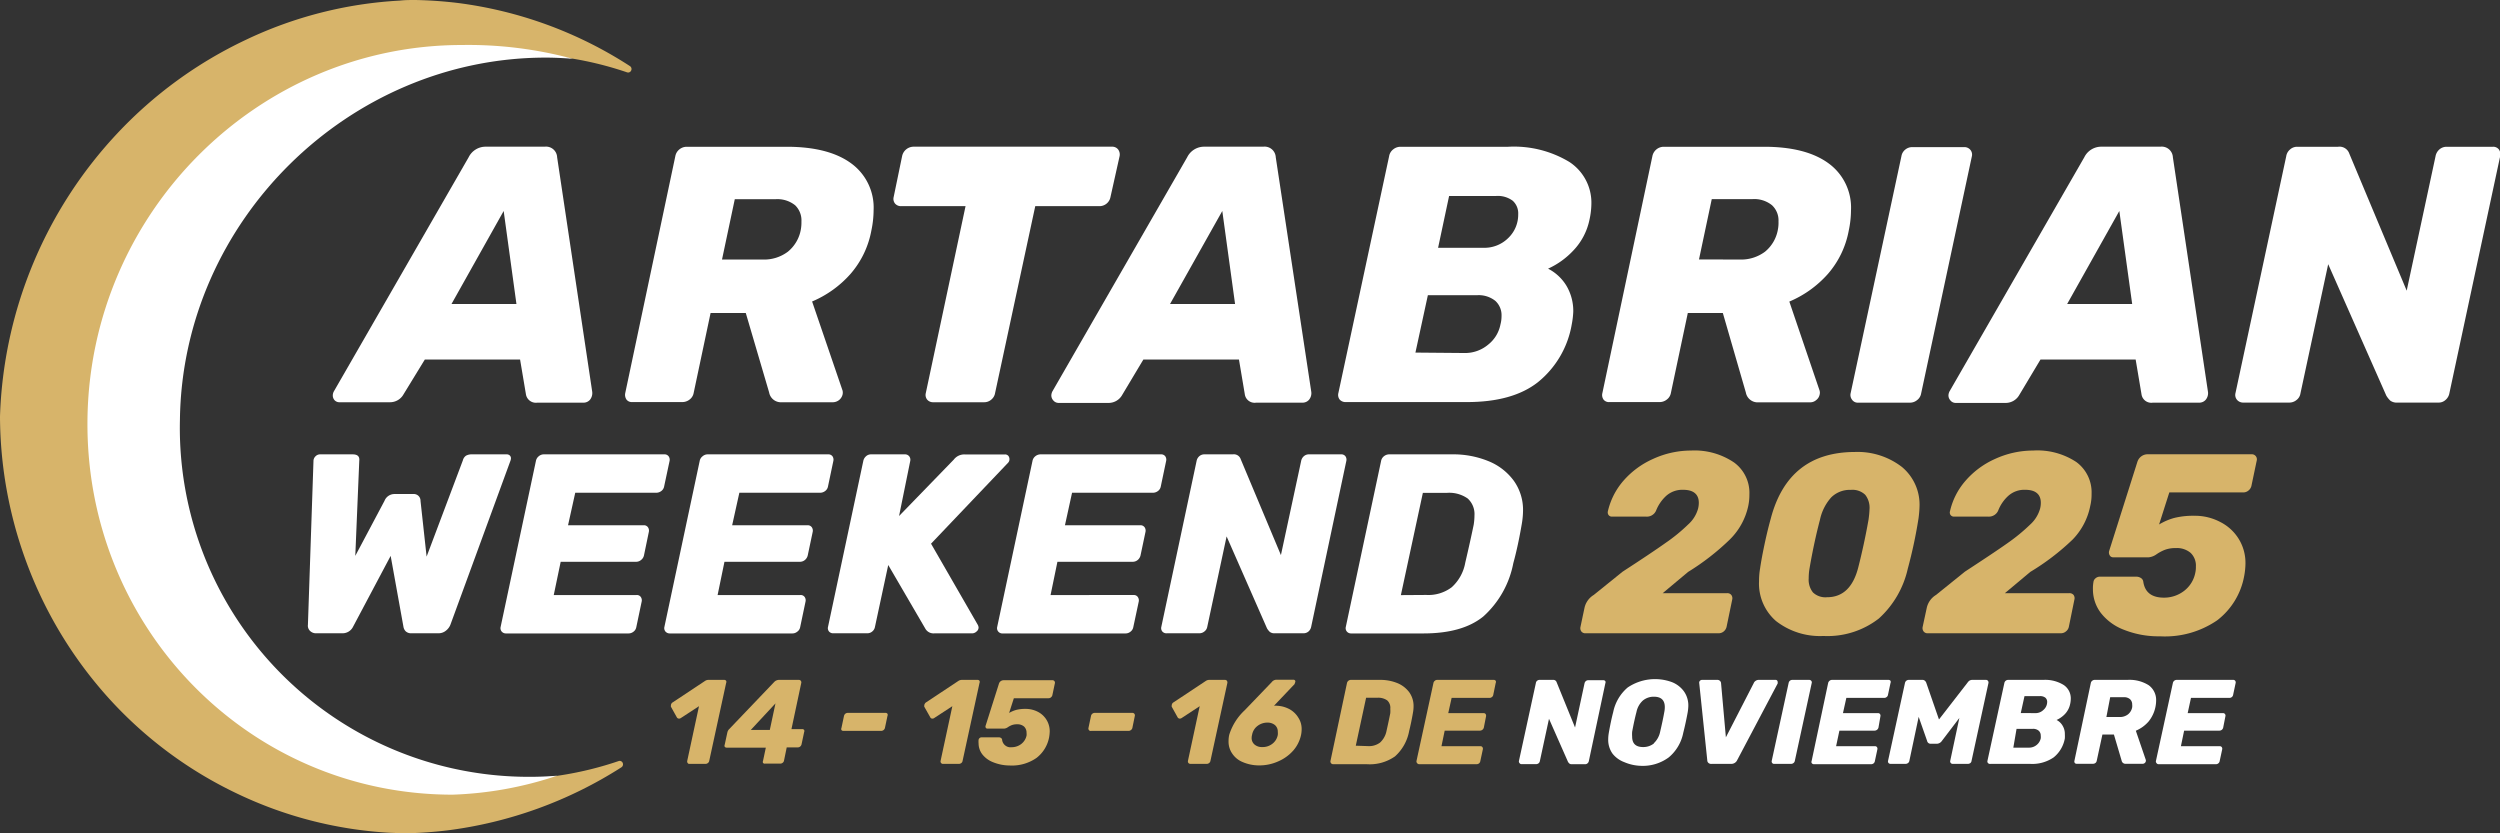 <svg id="Capa_1" data-name="Capa 1" xmlns="http://www.w3.org/2000/svg" viewBox="0 0 295.53 98.51"><rect x="0" y="0" width="295.53" height="98.51" fill="#333333" stroke="none"/><defs><style>.cls-1{fill:#d7b46a;}.cls-2{fill:#fff;}</style></defs><path class="cls-1" d="M81.29,90.2a.32.32,0,0,1-.05-.26l1.39-6.46L80.5,84.87a.4.4,0,0,1-.23.08.3.3,0,0,1-.27-.17l-.69-1.24a.45.45,0,0,1,0-.13.44.44,0,0,1,.24-.4l3.83-2.54a.77.77,0,0,1,.34-.1h1.88a.28.28,0,0,1,.24.11.3.3,0,0,1,0,.25l-2,9.21a.4.4,0,0,1-.16.26.44.44,0,0,1-.26.1h-2A.33.33,0,0,1,81.29,90.2Z"/><path class="cls-1" d="M90.2,90.19a.3.3,0,0,1,0-.25l.33-1.56H85.9a.29.29,0,0,1-.23-.1.3.3,0,0,1,0-.25l.31-1.43a.79.79,0,0,1,.22-.41l5.32-5.57a.79.79,0,0,1,.57-.25h2.35a.29.29,0,0,1,.28.36l-1.16,5.46h1.25a.29.29,0,0,1,.25.1.31.31,0,0,1,0,.25L94.75,88a.49.49,0,0,1-.16.25.44.44,0,0,1-.28.1H93l-.32,1.56a.4.4,0,0,1-.16.26.45.45,0,0,1-.27.1H90.44A.28.28,0,0,1,90.2,90.19Zm-1.45-3.9H91l.67-3.14Z"/><path class="cls-1" d="M99.47,86.3a.3.3,0,0,1,0-.25l.3-1.42a.5.5,0,0,1,.16-.26.48.48,0,0,1,.28-.1h4.47a.27.27,0,0,1,.23.11.3.3,0,0,1,0,.25l-.3,1.42a.45.45,0,0,1-.15.24.46.46,0,0,1-.29.11H99.71A.28.28,0,0,1,99.47,86.3Z"/><path class="cls-1" d="M111.25,90.2a.29.29,0,0,1-.06-.26l1.39-6.46-2.13,1.39a.37.37,0,0,1-.22.08.28.28,0,0,1-.27-.17l-.7-1.24a.45.45,0,0,1,0-.13.41.41,0,0,1,.07-.23.46.46,0,0,1,.17-.17l3.83-2.54a.81.81,0,0,1,.34-.1h1.89a.27.27,0,0,1,.23.11.3.3,0,0,1,0,.25l-2,9.21a.39.39,0,0,1-.15.26.5.5,0,0,1-.27.1h-1.94A.3.3,0,0,1,111.25,90.2Z"/><path class="cls-1" d="M117.41,90.11a3,3,0,0,1-1.29-.94,2.15,2.15,0,0,1-.44-1.31,2,2,0,0,1,0-.4.33.33,0,0,1,.12-.21.36.36,0,0,1,.24-.09h2a.53.53,0,0,1,.3.08.31.31,0,0,1,.12.19,1,1,0,0,0,1.14.9,1.85,1.85,0,0,0,1.11-.37,1.71,1.71,0,0,0,.64-1,1.27,1.27,0,0,0,0-.32,1,1,0,0,0-.29-.75,1.18,1.18,0,0,0-.83-.27,1.72,1.72,0,0,0-.6.09,2.21,2.21,0,0,0-.48.25.92.92,0,0,1-.43.17h-2a.21.21,0,0,1-.2-.12.31.31,0,0,1,0-.25l1.56-4.92a.58.58,0,0,1,.22-.32.62.62,0,0,1,.34-.11h5.76a.29.29,0,0,1,.3.36l-.3,1.42a.49.49,0,0,1-.17.25.43.43,0,0,1-.27.1h-4.11l-.56,1.74a3.43,3.43,0,0,1,.84-.36,4.35,4.35,0,0,1,1.12-.12,3.11,3.11,0,0,1,1.43.34,2.58,2.58,0,0,1,1.41,2.33,4.89,4.89,0,0,1-.07.68,4,4,0,0,1-1.5,2.45,5.08,5.08,0,0,1-3.17.89A5.27,5.27,0,0,1,117.41,90.11Z"/><path class="cls-1" d="M128.72,86.3a.3.3,0,0,1-.05-.25l.3-1.42a.44.44,0,0,1,.16-.26.45.45,0,0,1,.28-.1h4.46a.29.29,0,0,1,.28.36l-.29,1.42a.41.41,0,0,1-.16.24.43.43,0,0,1-.28.11H129A.26.26,0,0,1,128.72,86.3Z"/><path class="cls-1" d="M140.49,90.2a.32.32,0,0,1-.06-.26l1.39-6.46-2.12,1.39a.4.4,0,0,1-.23.08.3.3,0,0,1-.27-.17l-.69-1.24a.45.45,0,0,1,0-.13.49.49,0,0,1,.06-.23.42.42,0,0,1,.18-.17l3.83-2.54a.77.77,0,0,1,.34-.1h1.88a.29.29,0,0,1,.24.11.35.35,0,0,1,.05.25l-2,9.21a.4.4,0,0,1-.16.26.45.45,0,0,1-.27.1h-1.94A.33.33,0,0,1,140.49,90.2Z"/><path class="cls-1" d="M146.91,90.09a2.72,2.72,0,0,1-1.24-1,2.47,2.47,0,0,1-.44-1.48,3.43,3.43,0,0,1,.08-.75,6.68,6.68,0,0,1,1.83-2.9l3.19-3.32a.73.73,0,0,1,.57-.29h2a.25.25,0,0,1,.2.1.24.24,0,0,1,0,.22.31.31,0,0,1-.05.12l0,.06-2.45,2.58a1.59,1.59,0,0,1,.4,0,3.46,3.46,0,0,1,1.41.39,2.8,2.8,0,0,1,1.06,1,2.45,2.45,0,0,1,.4,1.4,3.37,3.37,0,0,1-.07.66,4.11,4.11,0,0,1-.91,1.83A5,5,0,0,1,151.11,90a5.42,5.42,0,0,1-2.28.48A4.88,4.88,0,0,1,146.91,90.09Zm3.49-2.16a1.68,1.68,0,0,0,.65-1.06,1.59,1.59,0,0,0,0-.36,1,1,0,0,0-.34-.8,1.36,1.36,0,0,0-.89-.29,1.91,1.91,0,0,0-1.15.38,1.68,1.68,0,0,0-.66,1.07,1.4,1.4,0,0,0-.05.34,1,1,0,0,0,.35.81,1.32,1.32,0,0,0,.9.29A1.83,1.83,0,0,0,150.4,87.93Z"/><path class="cls-1" d="M157.33,90.2a.32.32,0,0,1-.05-.26l1.95-9.2a.48.48,0,0,1,.44-.37h3.49a5.33,5.33,0,0,1,2,.37,3.31,3.31,0,0,1,1.42,1.08,2.77,2.77,0,0,1,.52,1.7,4.13,4.13,0,0,1-.07.72c-.13.77-.28,1.49-.45,2.17a5.31,5.31,0,0,1-1.67,3,5.19,5.19,0,0,1-3.32.93h-4A.33.33,0,0,1,157.33,90.2Zm4.41-2a2.16,2.16,0,0,0,1.4-.42,2.52,2.52,0,0,0,.76-1.36c.19-.85.34-1.55.45-2.12a3.25,3.25,0,0,0,0-.51,1.17,1.17,0,0,0-.37-1,1.86,1.86,0,0,0-1.15-.31h-1.34l-1.22,5.67Z"/><path class="cls-1" d="M167.51,90.2a.29.29,0,0,1-.06-.26l2-9.2a.43.43,0,0,1,.16-.26.41.41,0,0,1,.28-.11h6.69a.27.27,0,0,1,.23.11.29.29,0,0,1,0,.26l-.29,1.41a.38.38,0,0,1-.16.25.44.44,0,0,1-.28.1h-4.48l-.4,1.8h4.18a.29.29,0,0,1,.24.11.37.37,0,0,1,.05.26L175.41,86a.48.48,0,0,1-.44.37h-4.19l-.38,1.84H175a.28.28,0,0,1,.24.11.33.33,0,0,1,.05.26l-.3,1.4a.43.43,0,0,1-.15.26.5.5,0,0,1-.27.1h-6.81A.33.33,0,0,1,167.51,90.2Z"/><path class="cls-2" d="M179.62,90.2a.29.29,0,0,1-.06-.26l2-9.2a.4.4,0,0,1,.14-.26.43.43,0,0,1,.28-.11h1.59a.41.41,0,0,1,.44.27L186.19,86l1.12-5.22a.46.46,0,0,1,.15-.26.41.41,0,0,1,.28-.11h1.8a.27.27,0,0,1,.23.11.33.33,0,0,1,0,.26l-1.95,9.19a.46.46,0,0,1-.15.26.41.41,0,0,1-.28.11h-1.59a.43.43,0,0,1-.28-.08,1,1,0,0,1-.16-.19l-2.25-5.1-1.08,5a.43.43,0,0,1-.15.26.5.5,0,0,1-.27.1h-1.8A.3.3,0,0,1,179.62,90.2Z"/><path class="cls-2" d="M192,90.09a3.19,3.19,0,0,1-1.38-1,2.81,2.81,0,0,1-.51-1.7,4.84,4.84,0,0,1,.07-.76c.16-.91.33-1.73.52-2.45a5.18,5.18,0,0,1,1.71-2.91,5.78,5.78,0,0,1,5.27-.62,3.22,3.22,0,0,1,1.39,1.09,2.87,2.87,0,0,1,.51,1.72,5.4,5.4,0,0,1-.07.72c-.14.77-.31,1.58-.53,2.45a5.05,5.05,0,0,1-1.71,2.9,5.17,5.17,0,0,1-3.29,1A5.34,5.34,0,0,1,192,90.09Zm3.49-2.22a2.56,2.56,0,0,0,.76-1.37c.2-.86.37-1.64.49-2.33a2.78,2.78,0,0,0,.06-.58q0-1.23-1.29-1.23a2,2,0,0,0-1.3.45,2.49,2.49,0,0,0-.76,1.36c-.16.6-.33,1.37-.51,2.33a3.68,3.68,0,0,0,0,.58c0,.82.43,1.23,1.3,1.23A2,2,0,0,0,195.53,87.87Z"/><path class="cls-2" d="M201.94,90.17a.41.41,0,0,1-.12-.3l-.95-9.11a.33.33,0,0,1,.08-.28.35.35,0,0,1,.26-.11H203a.41.41,0,0,1,.32.12.39.39,0,0,1,.13.27l.57,6.4,3.29-6.4a.58.58,0,0,1,.22-.27.61.61,0,0,1,.37-.12h2a.23.23,0,0,1,.18.08.24.24,0,0,1,.06.18.35.35,0,0,1,0,.17l-4.79,9.07a.76.76,0,0,1-.68.43h-2.33A.49.49,0,0,1,201.94,90.17Z"/><path class="cls-2" d="M209.49,90.19a.3.3,0,0,1-.05-.25l2-9.21a.46.46,0,0,1,.15-.26.45.45,0,0,1,.28-.1h2a.31.31,0,0,1,.23.1.27.27,0,0,1,.07.26l-2,9.21a.4.4,0,0,1-.16.26.45.45,0,0,1-.27.1h-2A.28.28,0,0,1,209.49,90.19Z"/><path class="cls-2" d="M214.16,90.2a.32.32,0,0,1,0-.26l1.95-9.2a.48.48,0,0,1,.44-.37h6.69a.29.29,0,0,1,.24.11.33.33,0,0,1,0,.26l-.3,1.41a.38.38,0,0,1-.16.25.42.42,0,0,1-.28.1h-4.48l-.4,1.8H222a.28.28,0,0,1,.24.11.33.33,0,0,1,.05.26L222.06,86a.48.48,0,0,1-.44.37h-4.18l-.39,1.84h4.6a.27.27,0,0,1,.23.11.33.33,0,0,1,.05.26l-.3,1.4a.43.43,0,0,1-.15.26.5.5,0,0,1-.27.1H214.4A.33.33,0,0,1,214.16,90.2Z"/><path class="cls-2" d="M223.25,90.2a.29.29,0,0,1-.06-.26l2-9.2a.46.46,0,0,1,.15-.26.46.46,0,0,1,.29-.11h1.61a.41.41,0,0,1,.3.1.6.6,0,0,1,.16.22l1.51,4.36,3.38-4.36a.86.86,0,0,1,.21-.22.65.65,0,0,1,.34-.1h1.62a.3.3,0,0,1,.24.11.33.33,0,0,1,.06.26l-2,9.2a.38.38,0,0,1-.14.26.48.48,0,0,1-.28.1h-1.8a.29.29,0,0,1-.24-.11.28.28,0,0,1-.06-.25l1.08-5.07-2.07,2.72a.75.75,0,0,1-.57.33h-.76a.41.41,0,0,1-.41-.33l-1-2.85-1.1,5.2a.4.4,0,0,1-.16.26.5.5,0,0,1-.27.1h-1.8A.33.33,0,0,1,223.25,90.2Z"/><path class="cls-2" d="M235,90.2a.29.29,0,0,1-.06-.26l2-9.2a.46.46,0,0,1,.15-.26.46.46,0,0,1,.29-.11h4.18a4.15,4.15,0,0,1,2.37.59,1.89,1.89,0,0,1,.86,1.65,2.91,2.91,0,0,1-.07.6,2.46,2.46,0,0,1-.61,1.19,3.17,3.17,0,0,1-1,.71,1.69,1.69,0,0,1,.71.67,1.85,1.85,0,0,1,.27,1,4.55,4.55,0,0,1,0,.5,3.71,3.71,0,0,1-1.32,2.25,4.45,4.45,0,0,1-2.77.77h-4.69A.33.33,0,0,1,235,90.2Zm4.83-1.82a1.39,1.39,0,0,0,.93-.32,1.36,1.36,0,0,0,.48-.78,1.25,1.25,0,0,0,0-.31.76.76,0,0,0-.24-.59,1,1,0,0,0-.72-.22h-1.9L238,88.38Zm.73-4.08a1.33,1.33,0,0,0,1-.38A1.25,1.25,0,0,0,242,83a.65.65,0,0,0-.22-.53,1,1,0,0,0-.65-.18h-1.81l-.44,2Z"/><path class="cls-2" d="M245.27,90.2a.32.32,0,0,1-.05-.26l1.94-9.2a.43.43,0,0,1,.16-.26.45.45,0,0,1,.28-.11h3.9A4.25,4.25,0,0,1,254,81a2.15,2.15,0,0,1,.88,1.83,4,4,0,0,1-.9,2.47,4.13,4.13,0,0,1-1.5,1.08l1.18,3.45a.3.3,0,0,1,0,.16.33.33,0,0,1-.13.21.36.36,0,0,1-.24.09h-2a.46.46,0,0,1-.49-.38l-.91-3.08h-1.36l-.67,3.1a.43.43,0,0,1-.15.26.51.51,0,0,1-.29.1h-1.94A.29.29,0,0,1,245.27,90.2Zm5.28-5.44a1.54,1.54,0,0,0,1-.31,1.39,1.39,0,0,0,.5-.84,1.42,1.42,0,0,0,0-.33.83.83,0,0,0-.26-.63,1.06,1.06,0,0,0-.76-.23h-1.58L249,84.76Z"/><path class="cls-2" d="M254.92,90.2a.29.29,0,0,1-.06-.26l2-9.2a.46.46,0,0,1,.15-.26.46.46,0,0,1,.29-.11H264a.27.27,0,0,1,.23.11.33.33,0,0,1,.05.26l-.3,1.41a.41.41,0,0,1-.15.25.45.45,0,0,1-.29.1H259l-.39,1.8h4.18a.27.27,0,0,1,.23.11.29.29,0,0,1,.05.26L262.81,86a.46.46,0,0,1-.15.26.46.46,0,0,1-.29.11h-4.18l-.38,1.84h4.59a.29.29,0,0,1,.24.11.33.33,0,0,1,.05.26l-.3,1.4a.4.4,0,0,1-.16.26.45.45,0,0,1-.27.1h-6.8A.3.3,0,0,1,254.92,90.2Z"/><path class="cls-2" d="M39.56,47.32a.83.83,0,0,1-.22-.59,1,1,0,0,1,.13-.47L55.4,18.59a2.23,2.23,0,0,1,2-1.25h7a1.31,1.31,0,0,1,1.46,1.25L70,46.26a1.26,1.26,0,0,1-.26,1,1,1,0,0,1-.78.34H63.51a1.19,1.19,0,0,1-1.34-1l-.69-4.1H50.22L47.71,46.6a1.83,1.83,0,0,1-1.64.95H40.16A.78.78,0,0,1,39.56,47.32ZM53.37,35.94h7.68l-1.51-11Z"/><path class="cls-2" d="M74.07,47.25a1,1,0,0,1-.16-.78l5.92-28a1.33,1.33,0,0,1,.47-.8,1.36,1.36,0,0,1,.87-.32H93q4.92,0,7.59,1.94a6.46,6.46,0,0,1,2.68,5.57,11.84,11.84,0,0,1-.26,2.37,10.79,10.79,0,0,1-2.46,5.14A12.6,12.6,0,0,1,96,35.64L99.6,46.17a1.05,1.05,0,0,1,0,.48,1.19,1.19,0,0,1-1.12.9H92.43a1.42,1.42,0,0,1-1.51-1.16L88.16,37H84l-2,9.45a1.24,1.24,0,0,1-.48.78,1.39,1.39,0,0,1-.86.3H74.73A.79.79,0,0,1,74.07,47.25ZM90.14,30.68a4.67,4.67,0,0,0,3-.93,4.35,4.35,0,0,0,1.52-2.57,4.89,4.89,0,0,0,.08-1A2.49,2.49,0,0,0,94,24.27a3.34,3.34,0,0,0-2.34-.72H86.86l-1.51,7.13Z"/><path class="cls-2" d="M109.61,47.25a.89.89,0,0,1-.17-.78l4.7-22.1h-7.59a.92.92,0,0,1-.74-.3.88.88,0,0,1-.17-.77l1-4.84A1.4,1.4,0,0,1,108,17.34h23.44a.88.88,0,0,1,.73.32,1,1,0,0,1,.18.8l-1.08,4.84a1.32,1.32,0,0,1-1.3,1.07h-7.59l-4.75,22.1a1.26,1.26,0,0,1-.46.78,1.27,1.27,0,0,1-.84.3h-6A.91.91,0,0,1,109.61,47.25Z"/><path class="cls-2" d="M124.5,47.32a.88.88,0,0,1-.22-.59,1.15,1.15,0,0,1,.13-.47l15.93-27.67a2.23,2.23,0,0,1,2-1.25h7a1.32,1.32,0,0,1,1.47,1.25L155,46.26a1.22,1.22,0,0,1-.26,1,1,1,0,0,1-.77.34h-5.48a1.17,1.17,0,0,1-1.34-1l-.69-4.1H135.16l-2.5,4.18a1.84,1.84,0,0,1-1.64.95h-5.91A.82.82,0,0,1,124.5,47.32Zm13.81-11.38H146l-1.51-11Z"/><path class="cls-2" d="M158.38,47.25a.89.89,0,0,1-.17-.78l6-28a1.28,1.28,0,0,1,.47-.8,1.36,1.36,0,0,1,.87-.32h12.73a12.67,12.67,0,0,1,7.23,1.79,5.75,5.75,0,0,1,2.61,5,9.08,9.08,0,0,1-.22,1.81A7.43,7.43,0,0,1,186,29.6a9.41,9.41,0,0,1-3,2.16,5.44,5.44,0,0,1,2.16,2,5.85,5.85,0,0,1,.82,3.07,9.88,9.88,0,0,1-.18,1.51,11.2,11.2,0,0,1-4,6.84q-3,2.36-8.44,2.35H159.12A.94.94,0,0,1,158.38,47.25Zm14.72-5.52a4.24,4.24,0,0,0,2.83-1,4,4,0,0,0,1.44-2.37,3.79,3.79,0,0,0,.13-1,2.29,2.29,0,0,0-.73-1.79,3.15,3.15,0,0,0-2.2-.67h-5.78l-1.47,6.78Zm2.2-12.44a4,4,0,0,0,3-1.16,3.82,3.82,0,0,0,1.17-2.81,2,2,0,0,0-.65-1.59,2.94,2.94,0,0,0-2-.56h-5.52L170,29.29Z"/><path class="cls-2" d="M189.57,47.25a.92.92,0,0,1-.15-.78l5.91-28a1.38,1.38,0,0,1,.47-.8,1.36,1.36,0,0,1,.87-.32h11.87q4.92,0,7.59,1.94a6.46,6.46,0,0,1,2.68,5.57,11.84,11.84,0,0,1-.26,2.37,10.79,10.79,0,0,1-2.46,5.14,12.65,12.65,0,0,1-4.57,3.28l3.58,10.53a.93.93,0,0,1,0,.48,1.08,1.08,0,0,1-.41.64,1.06,1.06,0,0,1-.71.26h-6.09a1.42,1.42,0,0,1-1.51-1.16L203.66,37h-4.14l-2,9.45a1.24,1.24,0,0,1-.48.78,1.36,1.36,0,0,1-.86.3h-5.91A.81.81,0,0,1,189.57,47.25Zm16.08-16.57a4.71,4.71,0,0,0,3-.93,4.34,4.34,0,0,0,1.51-2.57,4.25,4.25,0,0,0,.08-1,2.45,2.45,0,0,0-.77-1.92,3.33,3.33,0,0,0-2.33-.72h-4.79l-1.51,7.13Z"/><path class="cls-2" d="M218.92,47.23a.91.91,0,0,1-.15-.76l6-28a1.25,1.25,0,0,1,.45-.78,1.29,1.29,0,0,1,.84-.3h6.13a.91.91,0,0,1,.71.3.87.87,0,0,1,.2.78l-6,28.05a1.24,1.24,0,0,1-.48.78,1.32,1.32,0,0,1-.82.3h-6.17A.81.81,0,0,1,218.92,47.23Z"/><path class="cls-2" d="M230.55,47.32a.88.88,0,0,1-.22-.59,1.15,1.15,0,0,1,.13-.47l15.93-27.67a2.23,2.23,0,0,1,2-1.25h7a1.32,1.32,0,0,1,1.47,1.25L261,46.26a1.22,1.22,0,0,1-.26,1,1,1,0,0,1-.77.34h-5.48a1.17,1.17,0,0,1-1.34-1l-.69-4.1H241.21l-2.5,4.18a1.85,1.85,0,0,1-1.64.95h-5.92A.8.8,0,0,1,230.55,47.32Zm13.81-11.38h7.69l-1.52-11Z"/><path class="cls-2" d="M264.43,47.25a.89.89,0,0,1-.17-.78l6-28a1.3,1.3,0,0,1,.45-.8,1.24,1.24,0,0,1,.84-.32h4.84a1.22,1.22,0,0,1,1.33.82l6.78,16.19,3.41-15.89a1.4,1.4,0,0,1,.45-.8,1.28,1.28,0,0,1,.85-.32h5.48a.84.84,0,0,1,.71.32,1,1,0,0,1,.15.8l-6,28a1.35,1.35,0,0,1-.45.8,1.19,1.19,0,0,1-.84.32h-4.84a1.3,1.3,0,0,1-.86-.23,2.84,2.84,0,0,1-.47-.59l-6.87-15.54-3.28,15.28a1.19,1.19,0,0,1-.47.78,1.32,1.32,0,0,1-.82.3h-5.48A.94.94,0,0,1,264.43,47.25Z"/><path class="cls-2" d="M36.64,74.57a.85.85,0,0,1-.24-.71l.66-19.45a.79.79,0,0,1,.26-.49.74.74,0,0,1,.53-.21h3.83c.59,0,.85.25.79.76L42,65.71l3.45-6.5a1.27,1.27,0,0,1,1.15-.81h2.26a.79.79,0,0,1,.85.81l.72,6.59,4.29-11.39a.93.93,0,0,1,.38-.55,1.41,1.41,0,0,1,.71-.15h4.08a.52.52,0,0,1,.38.14.46.46,0,0,1,.13.35,1,1,0,0,1-.06.27l-7.1,19.39a1.67,1.67,0,0,1-.55.71,1.36,1.36,0,0,1-.87.29H48.66a.94.94,0,0,1-.71-.24,1,1,0,0,1-.26-.54l-1.51-8.37-4.44,8.37a1.38,1.38,0,0,1-1.3.78h-3A1,1,0,0,1,36.64,74.57Z"/><path class="cls-2" d="M59.3,74.65a.62.62,0,0,1-.12-.54L63.35,54.5a.93.93,0,0,1,.33-.56.92.92,0,0,1,.6-.23H78.54a.59.59,0,0,1,.5.23.7.7,0,0,1,.11.56l-.64,3a.86.86,0,0,1-.33.54,1,1,0,0,1-.6.21H68l-.85,3.84H76.1a.57.57,0,0,1,.49.23.7.7,0,0,1,.11.56l-.57,2.75a.93.93,0,0,1-.34.56.91.91,0,0,1-.6.22H66.28l-.82,3.93h9.79a.56.56,0,0,1,.5.23.69.69,0,0,1,.1.56l-.63,3a.86.86,0,0,1-.33.54.94.94,0,0,1-.58.21H59.81A.64.64,0,0,1,59.3,74.65Z"/><path class="cls-2" d="M78.66,74.65a.62.62,0,0,1-.12-.54L82.71,54.5a.9.9,0,0,1,.34-.56.92.92,0,0,1,.6-.23H97.91a.59.59,0,0,1,.5.23.7.7,0,0,1,.1.56l-.63,3a.86.86,0,0,1-.33.54,1,1,0,0,1-.61.21H87.4l-.85,3.84h8.91a.59.59,0,0,1,.5.23.7.7,0,0,1,.11.56l-.58,2.75a1,1,0,0,1-.33.56.91.91,0,0,1-.6.22H85.64l-.81,3.93h9.79a.57.57,0,0,1,.5.23.69.69,0,0,1,.1.56l-.63,3a.83.83,0,0,1-.34.54.91.91,0,0,1-.57.21H79.18A.66.66,0,0,1,78.66,74.65Z"/><path class="cls-2" d="M98,74.65a.62.62,0,0,1-.12-.54l4.17-19.61a1,1,0,0,1,.32-.56.86.86,0,0,1,.59-.23h4a.63.63,0,0,1,.52.23.67.67,0,0,1,.12.56L106.28,61l6.47-6.67a1.55,1.55,0,0,1,1.29-.61h4.75a.51.51,0,0,1,.41.17.63.63,0,0,1,.13.41.58.58,0,0,1-.18.42l-9.09,9.55,5.53,9.6a.79.79,0,0,1,.09.31.61.61,0,0,1-.25.48.76.76,0,0,1-.51.21h-4.47a1.11,1.11,0,0,1-1.09-.6L105,66.79l-1.57,7.32a.89.89,0,0,1-.32.54.87.87,0,0,1-.56.21h-4A.64.64,0,0,1,98,74.65Z"/><path class="cls-2" d="M118,74.65a.62.62,0,0,1-.12-.54l4.17-19.61a.93.93,0,0,1,.33-.56,1,1,0,0,1,.61-.23h14.26a.59.59,0,0,1,.5.23.7.7,0,0,1,.1.56l-.63,3a.86.86,0,0,1-.33.54,1,1,0,0,1-.61.21h-9.55l-.84,3.84h8.91a.59.59,0,0,1,.5.23.7.7,0,0,1,.11.56l-.58,2.75a1,1,0,0,1-.33.56.92.92,0,0,1-.61.22H125l-.81,3.93H134a.55.55,0,0,1,.5.23.7.7,0,0,1,.11.56l-.64,3a.86.86,0,0,1-.33.54.91.91,0,0,1-.57.21h-14.5A.64.64,0,0,1,118,74.65Z"/><path class="cls-2" d="M137.4,74.65a.62.62,0,0,1-.12-.54l4.17-19.61a1,1,0,0,1,.31-.56.89.89,0,0,1,.59-.23h3.39a.85.85,0,0,1,.93.58l4.75,11.33,2.39-11.12a1,1,0,0,1,.31-.56.88.88,0,0,1,.59-.23h3.84a.59.59,0,0,1,.5.23.7.7,0,0,1,.1.56L155,74.08a1,1,0,0,1-.31.56.88.88,0,0,1-.59.22h-3.39a.88.88,0,0,1-.6-.16,2,2,0,0,1-.33-.41L145,63.41l-2.29,10.7a.87.87,0,0,1-.34.54.91.91,0,0,1-.57.21h-3.84A.64.64,0,0,1,137.4,74.65Z"/><path class="cls-2" d="M159.21,74.65a.62.62,0,0,1-.12-.54l4.17-19.61a.93.93,0,0,1,.33-.56,1,1,0,0,1,.61-.23h7.43a11,11,0,0,1,4.29.79,6.94,6.94,0,0,1,3,2.29,5.91,5.91,0,0,1,1.12,3.63,9.66,9.66,0,0,1-.15,1.54c-.28,1.63-.6,3.17-1,4.62a11.32,11.32,0,0,1-3.55,6.3q-2.46,2-7.08,2h-8.58A.64.64,0,0,1,159.21,74.65Zm9.4-4.32a4.56,4.56,0,0,0,3-.91,5.11,5.11,0,0,0,1.6-2.9c.42-1.79.75-3.29,1-4.5a7.37,7.37,0,0,0,.09-1.09,2.49,2.49,0,0,0-.8-2,3.79,3.79,0,0,0-2.43-.67h-2.87l-2.6,12.09Z"/><path class="cls-1" d="M186.93,74.64a.66.66,0,0,1-.1-.53l.48-2.27a2.38,2.38,0,0,1,1.09-1.51l3.41-2.75q3.39-2.2,5.08-3.4A20.16,20.16,0,0,0,199.56,62a3.91,3.91,0,0,0,1.17-1.86,2.92,2.92,0,0,0,.09-.7c0-1-.62-1.54-1.85-1.54a2.87,2.87,0,0,0-2,.71,4.73,4.73,0,0,0-1.21,1.77,1.19,1.19,0,0,1-1.18.69h-4a.48.48,0,0,1-.43-.19.53.53,0,0,1-.08-.44,8.34,8.34,0,0,1,1.84-3.61,10.06,10.06,0,0,1,3.48-2.57,10.78,10.78,0,0,1,4.5-1A8.32,8.32,0,0,1,205,54.68a4.44,4.44,0,0,1,1.8,3.75,6.4,6.4,0,0,1-.15,1.45,7.88,7.88,0,0,1-2.18,3.91,28.44,28.44,0,0,1-4.92,3.82l-3,2.51h7.61a.6.6,0,0,1,.5.21.65.65,0,0,1,.11.54l-.67,3.24a1,1,0,0,1-.33.53.92.92,0,0,1-.61.22H187.43A.58.58,0,0,1,186.93,74.64Z"/><path class="cls-1" d="M209.94,73.41a5.86,5.86,0,0,1-2-4.71,8.61,8.61,0,0,1,.12-1.48c.12-.83.3-1.8.54-2.93s.49-2.14.73-3q2.06-7.83,9.91-7.86a8.58,8.58,0,0,1,5.59,1.77,5.79,5.79,0,0,1,2.08,4.7,13,13,0,0,1-.12,1.39,55.72,55.72,0,0,1-1.27,5.95,11.27,11.27,0,0,1-3.41,5.87,9.89,9.89,0,0,1-6.56,2.07A8.46,8.46,0,0,1,209.94,73.41Zm9.73-6.34c.44-1.72.85-3.59,1.21-5.62a11.52,11.52,0,0,0,.12-1.27,2.46,2.46,0,0,0-.51-1.69,2.17,2.17,0,0,0-1.7-.58,3.12,3.12,0,0,0-2.32.89,5.74,5.74,0,0,0-1.33,2.65c-.44,1.67-.85,3.54-1.21,5.62a6.91,6.91,0,0,0-.12,1.3,2.4,2.4,0,0,0,.51,1.67,2.14,2.14,0,0,0,1.66.56Q218.77,70.6,219.67,67.07Z"/><path class="cls-1" d="M227.39,74.64a.66.66,0,0,1-.11-.53l.49-2.27a2.38,2.38,0,0,1,1.09-1.51l3.41-2.75c2.25-1.47,3.95-2.6,5.08-3.4A21.57,21.57,0,0,0,240,62a4,4,0,0,0,1.16-1.86,2.92,2.92,0,0,0,.09-.7c0-1-.61-1.54-1.84-1.54a2.85,2.85,0,0,0-2,.71,4.62,4.62,0,0,0-1.21,1.77,1.2,1.2,0,0,1-1.18.69h-4a.5.5,0,0,1-.44-.19.52.52,0,0,1-.07-.44,8.24,8.24,0,0,1,1.84-3.61,10,10,0,0,1,3.47-2.57,10.82,10.82,0,0,1,4.51-1,8.34,8.34,0,0,1,5.12,1.36,4.44,4.44,0,0,1,1.8,3.75,5.85,5.85,0,0,1-.16,1.45A7.86,7.86,0,0,1,245,63.79,28.18,28.18,0,0,1,240,67.61l-3,2.51h7.62a.61.61,0,0,1,.5.21.65.65,0,0,1,.1.54l-.66,3.24a.92.92,0,0,1-.34.53.91.91,0,0,1-.6.22H227.89A.58.58,0,0,1,227.39,74.64Z"/><path class="cls-1" d="M251.08,74.45a6.28,6.28,0,0,1-2.74-2,4.6,4.6,0,0,1-.93-2.8,4.24,4.24,0,0,1,.06-.84.65.65,0,0,1,.25-.45.75.75,0,0,1,.5-.19h4.26a1,1,0,0,1,.62.17.6.6,0,0,1,.26.41c.18,1.27,1,1.9,2.45,1.9a3.86,3.86,0,0,0,2.35-.78,3.55,3.55,0,0,0,1.36-2.21,3,3,0,0,0,.06-.69,2.07,2.07,0,0,0-.62-1.61,2.5,2.5,0,0,0-1.76-.57,3.56,3.56,0,0,0-1.27.2,4.8,4.8,0,0,0-1,.53,1.91,1.91,0,0,1-.91.36h-4.2a.45.45,0,0,1-.43-.24.65.65,0,0,1-.05-.55l3.32-10.48a1.3,1.3,0,0,1,.49-.68,1.26,1.26,0,0,1,.72-.23h12.27a.6.6,0,0,1,.63.76l-.63,3a1,1,0,0,1-.36.54.94.94,0,0,1-.58.21h-8.76L255.23,62a7.16,7.16,0,0,1,1.78-.77,9.31,9.31,0,0,1,2.39-.26,6.39,6.39,0,0,1,3.05.73,5.45,5.45,0,0,1,2.19,2,5.38,5.38,0,0,1,.8,2.94,8.39,8.39,0,0,1-.15,1.45,8.5,8.5,0,0,1-3.18,5.23,10.9,10.9,0,0,1-6.76,1.9A11.06,11.06,0,0,1,251.08,74.45Z"/><path class="cls-1" d="M12.94,82.63A48.59,48.59,0,0,0,28,93.8a48,48,0,0,0,18,4.64l1.84.07a50.39,50.39,0,0,0,5.06-.35,49.78,49.78,0,0,0,20.55-7.45.42.42,0,0,0,.16-.53.39.39,0,0,0-.49-.21A40.48,40.48,0,0,1,46,89.6C29.05,83.34,18.91,66.77,19.62,49.24A42.16,42.16,0,0,1,47,8.9a40.52,40.52,0,0,1,27.12-.35.39.39,0,0,0,.49-.21.41.41,0,0,0-.15-.53A48.74,48.74,0,0,0,54.11.35a50.19,50.19,0,0,0-5-.35c-.62,0-1.23,0-1.84.07A48.35,48.35,0,0,0,29.08,4.7,50.25,50.25,0,0,0,13.79,15.85,51.3,51.3,0,0,0,0,49.24,50.16,50.16,0,0,0,2.92,65.9,49.6,49.6,0,0,0,12.94,82.63Z"/><path class="cls-2" d="M65.85,91.7c-1.06.08-2.12.13-3.2.13A41.25,41.25,0,0,1,21.27,49.61c.3-23.53,20-42.8,43.25-42.8,1.07,0,2.14.06,3.19.14A47.37,47.37,0,0,0,54.62,5.32c-24.14,0-44,19.82-44.28,44.29s19,44.32,43.15,44.33A43.09,43.09,0,0,0,65.85,91.7Z"/></svg>